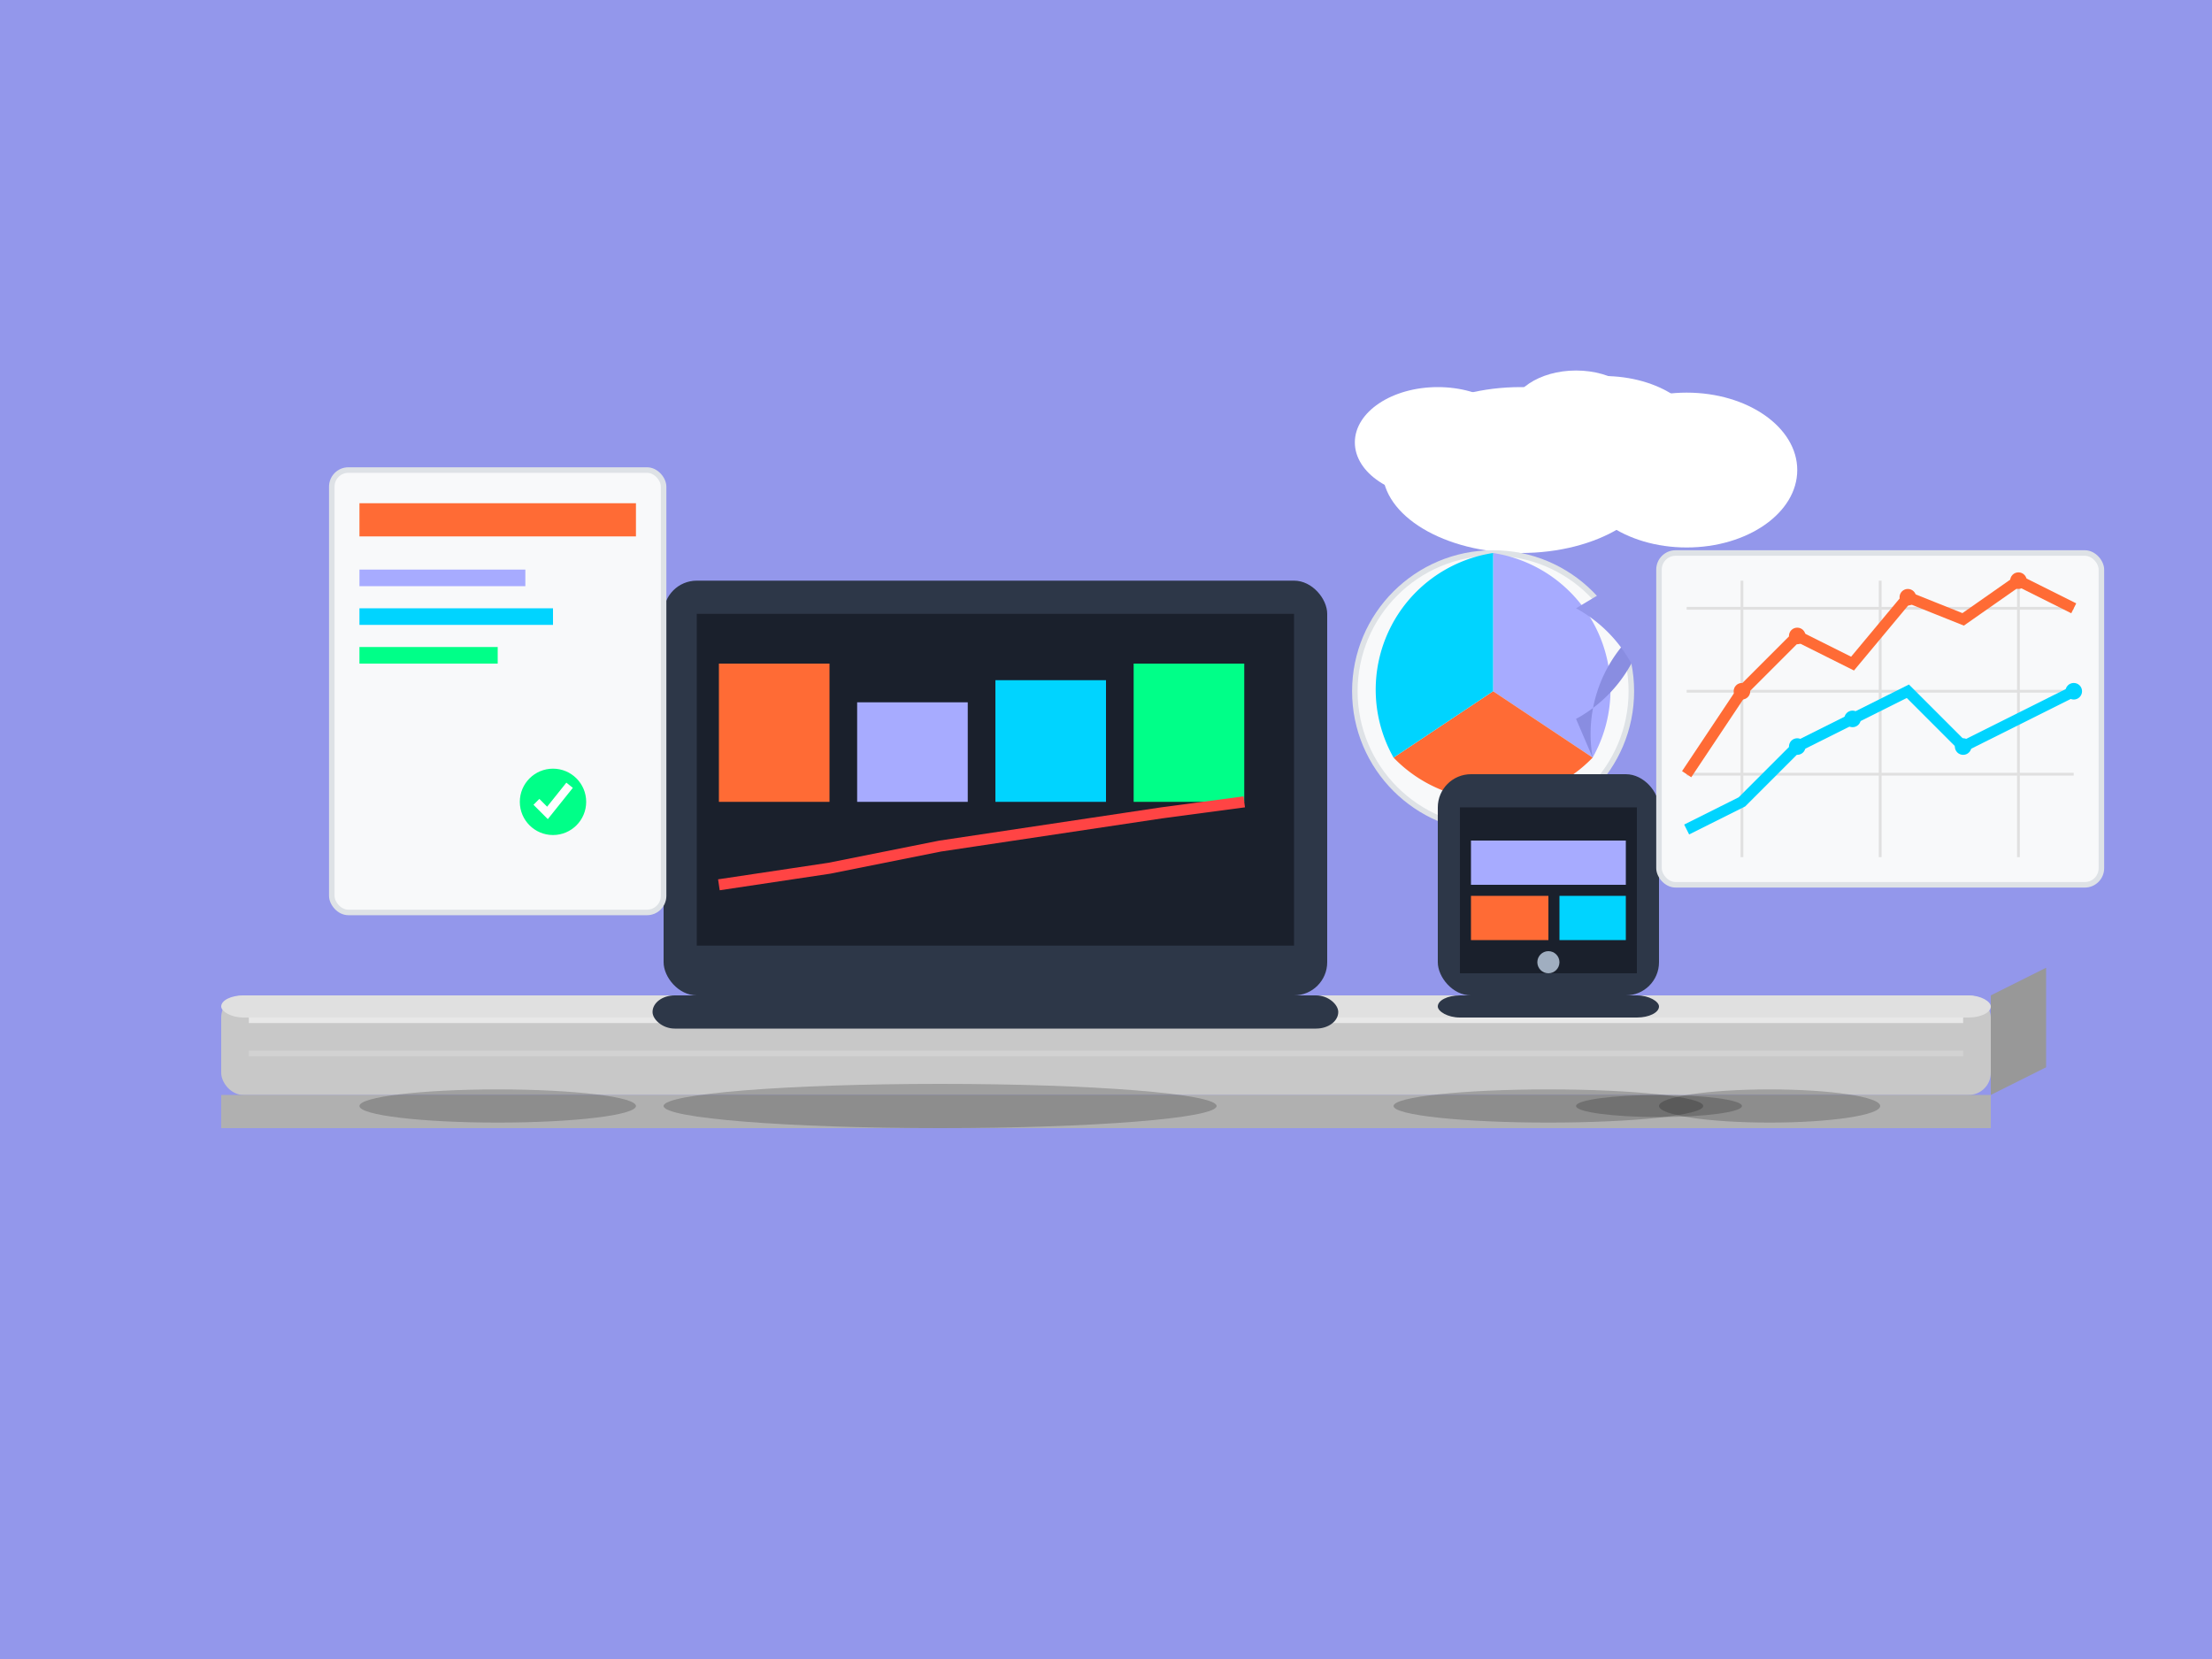 <svg viewBox="0 0 400 300" xmlns="http://www.w3.org/2000/svg">
  <!-- Background -->
  <rect width="400" height="300" fill="rgb(147, 151, 235)"/>
  
  <!-- Improved Cloud -->
  <ellipse cx="275" cy="85" rx="25" ry="15" fill="white"/>
  <ellipse cx="290" cy="80" rx="18" ry="12" fill="white"/>
  <ellipse cx="305" cy="85" rx="20" ry="14" fill="white"/>
  <ellipse cx="260" cy="80" rx="15" ry="10" fill="white"/>
  <ellipse cx="285" cy="75" rx="12" ry="8" fill="white"/>
  
  <!-- 3D Steel/Metal table (smoother) -->
  <!-- Table top -->
  <rect x="40" y="180" width="320" height="18" rx="4" fill="#C8C8C8"/>
  <!-- Table front face -->
  <rect x="40" y="198" width="320" height="6" fill="#B0B0B0"/>
  <!-- Table right side (3D perspective) -->
  <polygon points="360,180 370,175 370,193 360,198" fill="#989898"/>
  <!-- Table top highlight (smoother gradient effect) -->
  <rect x="40" y="180" width="320" height="4" rx="4" fill="#E0E0E0"/>
  <!-- Smooth metal reflection -->
  <rect x="45" y="184" width="310" height="1" fill="#F0F0F0" opacity="0.8"/>
  <rect x="45" y="190" width="310" height="1" fill="#D8D8D8" opacity="0.6"/>
  
  <!-- Shadows of objects on table -->
  <ellipse cx="170" cy="200" rx="50" ry="4" fill="#000000" opacity="0.2"/>
  <ellipse cx="90" cy="200" rx="25" ry="3" fill="#000000" opacity="0.2"/>
  <ellipse cx="280" cy="200" rx="28" ry="3" fill="#000000" opacity="0.2"/>
  <ellipse cx="300" cy="200" rx="15" ry="2" fill="#000000" opacity="0.2"/>
  <ellipse cx="320" cy="200" rx="20" ry="3" fill="#000000" opacity="0.2"/>
  
  <!-- Main laptop/screen (resting on desk, heavily overlapping with invoice) -->
  <rect x="120" y="105" width="120" height="75" rx="6" fill="#2D3748"/>
  <rect x="126" y="111" width="108" height="60" fill="#1A202C"/>
  
  <!-- Chart in main screen -->
  <rect x="130" y="120" width="20" height="25" fill="#FF6B35"/>
  <rect x="155" y="127" width="20" height="18" fill="rgb(167, 171, 255)"/>
  <rect x="180" y="123" width="20" height="22" fill="#00D4FF"/>
  <rect x="205" y="120" width="20" height="25" fill="#00FF88"/>
  
  <!-- Line chart in screen -->
  <polyline points="130,160 150,157 170,153 190,150 210,147 225,145" 
            stroke="#FF4444" stroke-width="2" fill="none"/>
  
  <!-- Laptop base (resting on desk) -->
  <rect x="118" y="180" width="124" height="6" rx="4" fill="#2D3748"/>
  
  <!-- Invoice document (heavily overlapping with laptop) -->
  <rect x="60" y="85" width="60" height="80" rx="3" fill="#F8F9FA" stroke="#DEE2E6" stroke-width="1"/>
  <rect x="65" y="91" width="50" height="6" fill="#FF6B35"/>
  <rect x="65" y="103" width="30" height="3" fill="rgb(167, 171, 255)"/>
  <rect x="65" y="110" width="35" height="3" fill="#00D4FF"/>
  <rect x="65" y="117" width="25" height="3" fill="#00FF88"/>
  <circle cx="100" cy="145" r="6" fill="#00FF88"/>
  <path d="M97,145 L99,147 L103,142" stroke="white" stroke-width="1.5" fill="none"/>
  
  <!-- Pie chart with 3D effect (very close to mobile, overlapping) -->
  <circle cx="270" cy="125" r="25" fill="#F8F9FA" stroke="#DEE2E6" stroke-width="1"/>
  <!-- Main pie slices -->
  <path d="M270,100 A25,25 0 0,1 288,137 L270,125 Z" fill="rgb(167, 171, 255)"/>
  <path d="M288,137 A25,25 0 0,1 252,137 L270,125 Z" fill="#FF6B35"/>
  <path d="M252,137 A25,25 0 0,1 270,100 L270,125 Z" fill="#00D4FF"/>
  
  <!-- 3D pie slice coming out -->
  <path d="M285,130 A25,25 0 0,0 295,120 L295,115 A25,25 0 0,0 288,137 Z" fill="rgb(137, 141, 225)"/>
  <path d="M295,120 L300,117 A25,25 0 0,0 290,107 L285,110 A25,25 0 0,1 295,120 Z" fill="rgb(147, 151, 235)"/>
  
  <!-- Mobile device (resting on desk, heavily overlapping with pie chart) -->
  <rect x="260" y="140" width="40" height="40" rx="6" fill="#2D3748"/>
  <rect x="264" y="146" width="32" height="30" fill="#1A202C"/>
  <rect x="266" y="152" width="28" height="8" fill="rgb(167, 171, 255)"/>
  <rect x="266" y="162" width="14" height="8" fill="#FF6B35"/>
  <rect x="282" y="162" width="12" height="8" fill="#00D4FF"/>
  <circle cx="280" cy="174" r="2" fill="#A0AEC0"/>
  <!-- Mobile base resting on desk -->
  <rect x="260" y="180" width="40" height="4" rx="4" fill="#2D3748"/>
  
  <!-- 2D Graph with 2 curvy lines (overlapping with other elements) -->
  <rect x="300" y="100" width="80" height="60" rx="3" fill="#F8F9FA" stroke="#DEE2E6" stroke-width="1"/>
  <!-- Grid lines -->
  <line x1="305" y1="110" x2="375" y2="110" stroke="#E0E0E0" stroke-width="0.5"/>
  <line x1="305" y1="125" x2="375" y2="125" stroke="#E0E0E0" stroke-width="0.5"/>
  <line x1="305" y1="140" x2="375" y2="140" stroke="#E0E0E0" stroke-width="0.5"/>
  <line x1="315" y1="105" x2="315" y2="155" stroke="#E0E0E0" stroke-width="0.5"/>
  <line x1="340" y1="105" x2="340" y2="155" stroke="#E0E0E0" stroke-width="0.5"/>
  <line x1="365" y1="105" x2="365" y2="155" stroke="#E0E0E0" stroke-width="0.5"/>
  <!-- First curvy line -->
  <polyline points="305,140 315,125 325,115 335,120 345,108 355,112 365,105 375,110" 
            stroke="#FF6B35" stroke-width="2" fill="none"/>
  <!-- Second curvy line -->
  <polyline points="305,150 315,145 325,135 335,130 345,125 355,135 365,130 375,125" 
            stroke="#00D4FF" stroke-width="2" fill="none"/>
  <!-- Data points for first line -->
  <circle cx="315" cy="125" r="1.5" fill="#FF6B35"/>
  <circle cx="325" cy="115" r="1.5" fill="#FF6B35"/>
  <circle cx="345" cy="108" r="1.5" fill="#FF6B35"/>
  <circle cx="365" cy="105" r="1.5" fill="#FF6B35"/>
  <!-- Data points for second line -->
  <circle cx="325" cy="135" r="1.5" fill="#00D4FF"/>
  <circle cx="335" cy="130" r="1.5" fill="#00D4FF"/>
  <circle cx="355" cy="135" r="1.5" fill="#00D4FF"/>
  <circle cx="375" cy="125" r="1.5" fill="#00D4FF"/>
  
</svg>
